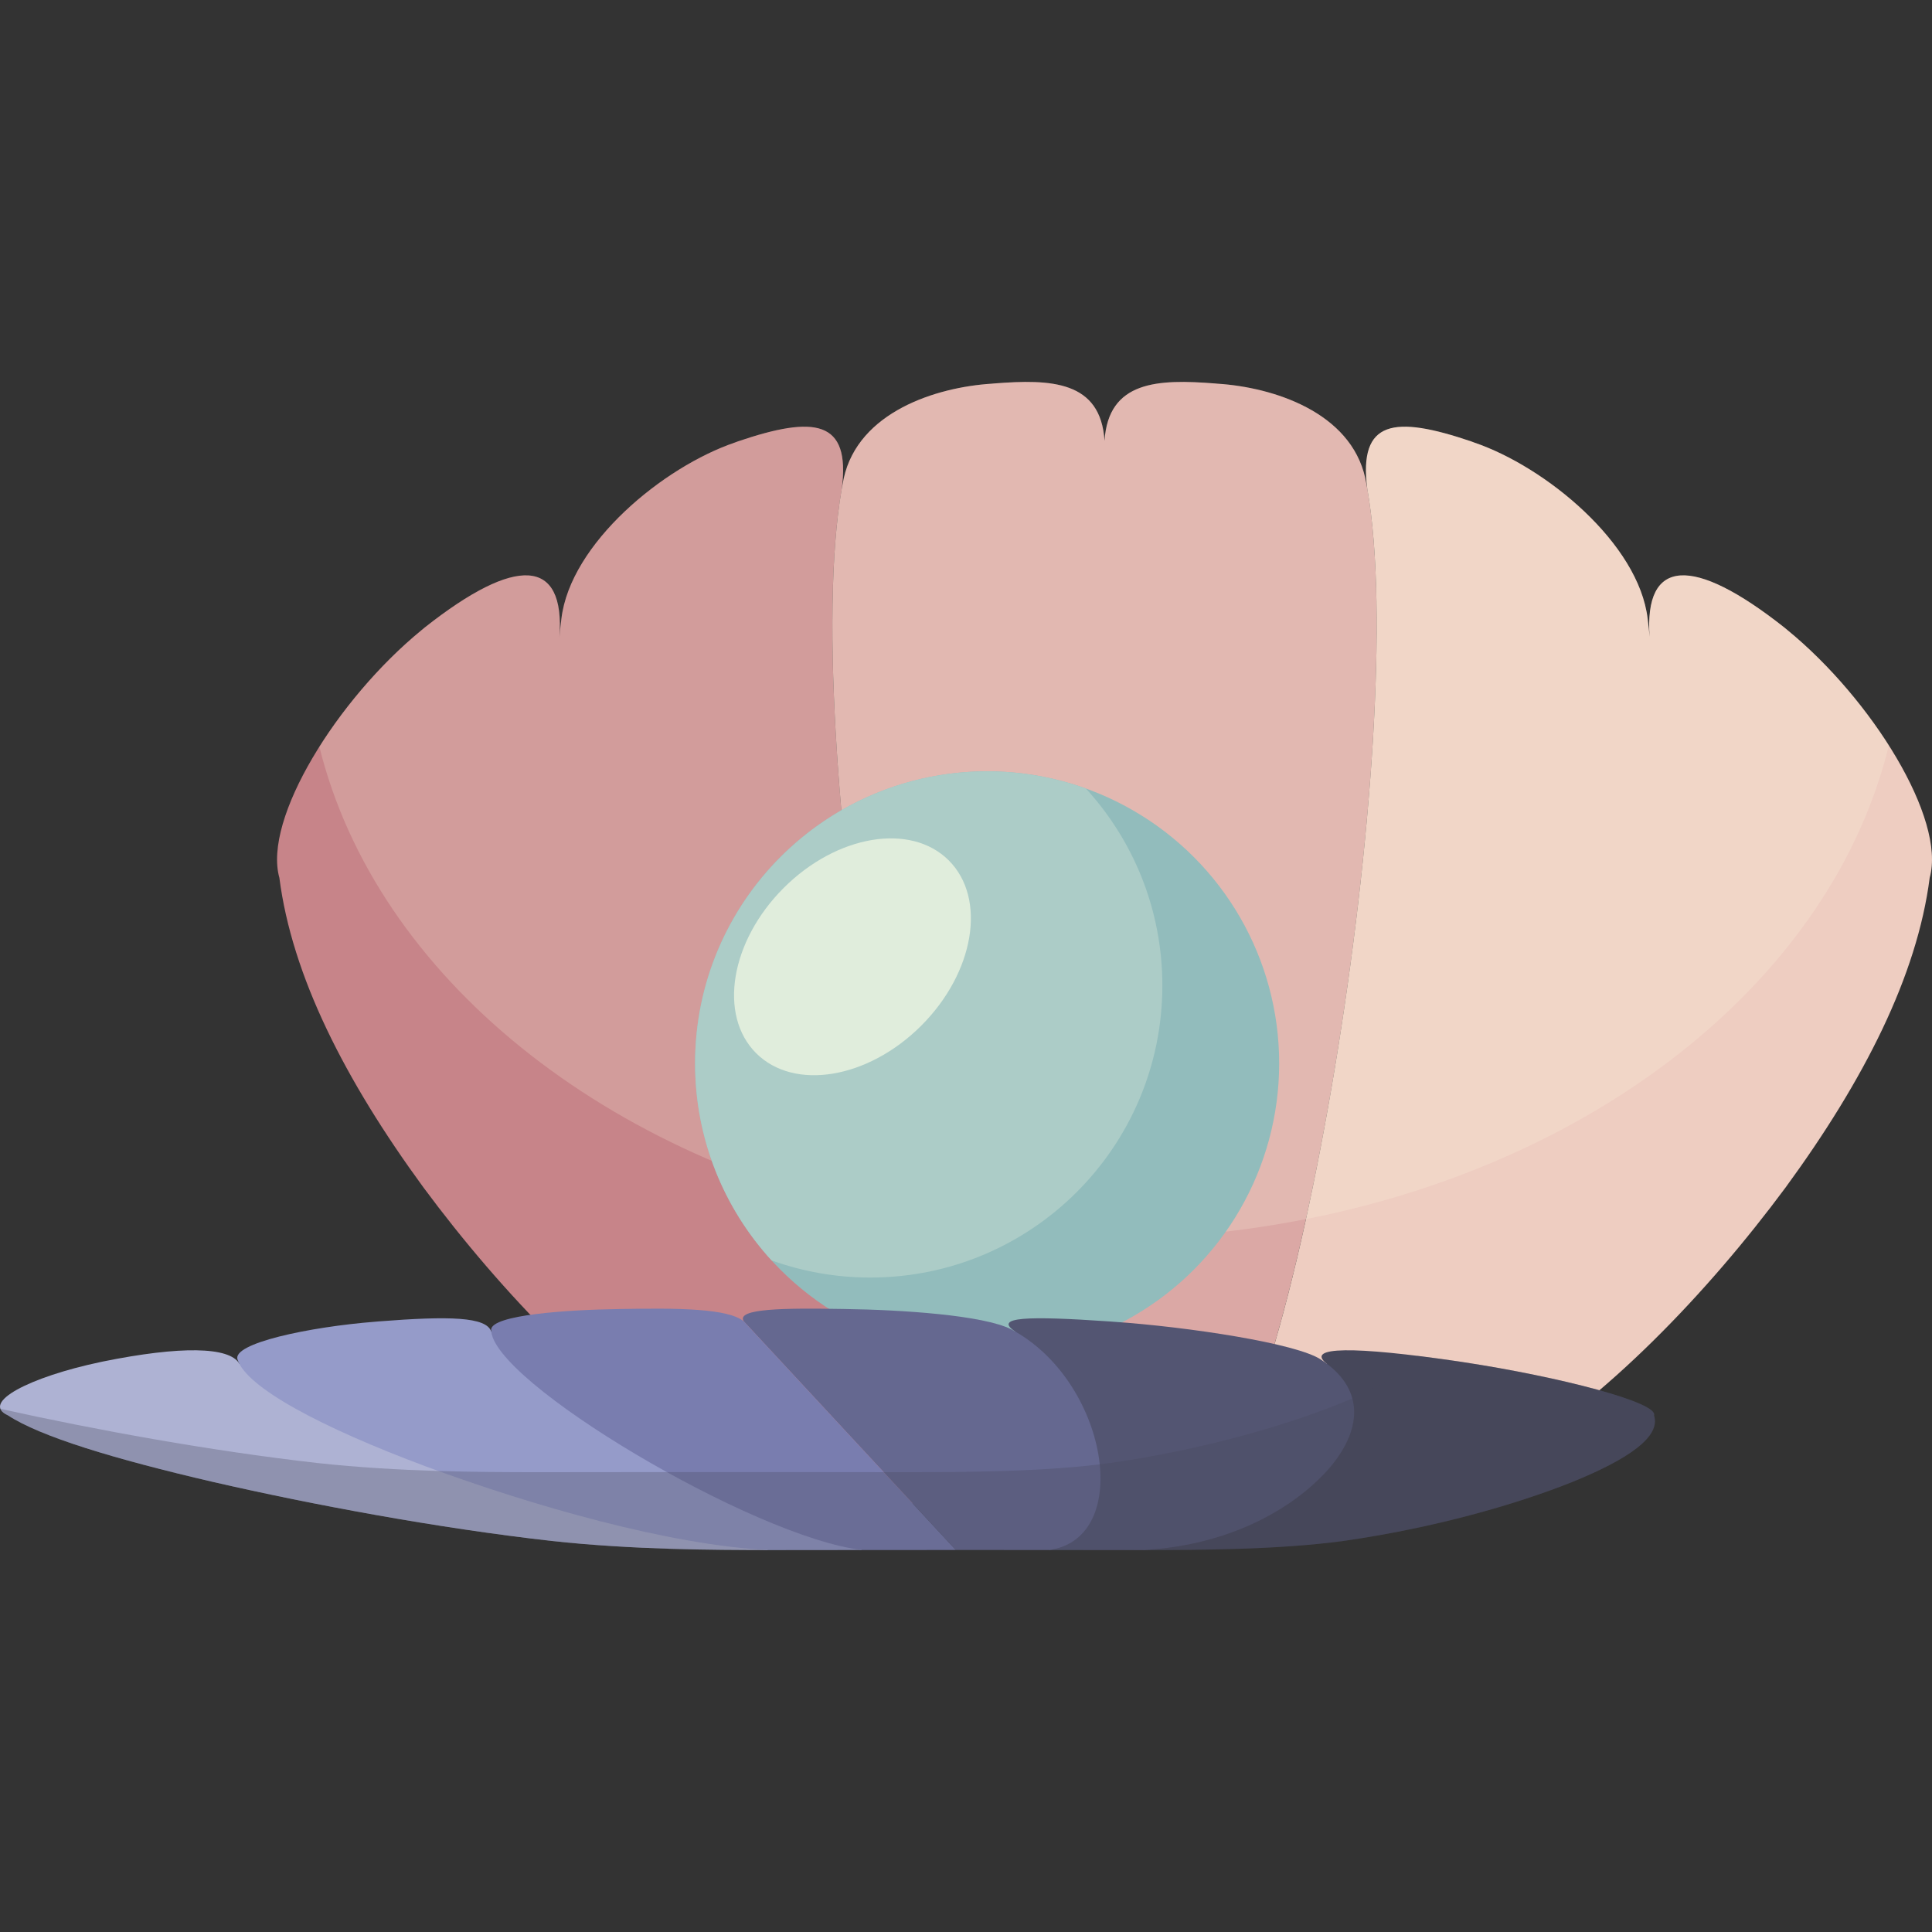 <?xml version="1.0" encoding="iso-8859-1"?>
<!-- Generator: Adobe Illustrator 19.0.0, SVG Export Plug-In . SVG Version: 6.00 Build 0)  -->
<svg version="1.1" id="Capa_1" xmlns="http://www.w3.org/2000/svg" xmlns:xlink="http://www.w3.org/1999/xlink" x="0px" y="0px"
	 viewBox="0 0 511.999 511.999" style="enable-background:new 0 0 511.999 511.999;" xml:space="preserve">
<rect x="0" y="0" width="511.999" height="511.999" fill="#333333" stroke="none"/>
<path style="fill:#C78489;" d="M223.091,129.49c2.34-18.229-7.175-19.421-27.52-12.523c-0.252,0.095-0.505,0.19-0.757,0.287
	c-19.033,6.452-43.691,26.778-46.043,46.773c-0.203,1.562-0.367,3.166-0.512,4.789c1.511-20.991-11.457-21.681-35.688-2.533
	c-0.293,0.243-0.586,0.486-0.879,0.73c-22.301,18.248-42.035,49.964-37.654,65.613c3.338,25.955,17.354,53.581,38.153,82.023
	c20.669,27.911,48.12,56.639,75.323,72.537c19.509,10.934,40.879,11.082,55.22,11.231c0.083,0,0.165-0.001,0.248-0.002
	c8.258-0.05,16.539-0.088,24.831-0.114C242.624,383.521,211.49,194.956,223.091,129.49z"/>
<path style="fill:#DBA8A5;" d="M361.815,126.724c-3.923-17.581-24.486-24.115-39.207-25.042c-0.198-0.019-0.396-0.036-0.594-0.056
	c-15.106-1.197-28.297-0.742-29.302,15.211c-1.005-15.956-14.196-16.409-29.302-15.211c-0.198,0.018-0.396,0.037-0.594,0.056
	c-14.722,0.928-35.283,7.462-39.207,25.042c-12.999,63.132,18.677,256.484,44.204,271.578c8.293-0.025,16.596-0.038,24.899-0.038
	s16.607,0.012,24.899,0.038C343.138,383.207,374.814,189.854,361.815,126.724z"/>
<path style="fill:#EECDC1;" d="M473.732,167.012c-0.293-0.245-0.586-0.487-0.879-0.731c-24.232-19.149-37.198-18.457-35.688,2.534
	c-0.144-1.623-0.308-3.228-0.512-4.79c-2.352-19.995-27.011-40.32-46.043-46.773c-0.253-0.096-0.505-0.191-0.757-0.286
	c-20.345-6.896-29.861-5.707-27.52,12.523c11.599,65.464-19.534,254.032-44.722,268.811c8.292,0.026,16.573,0.062,24.831,0.114
	c0.083,0.001,0.165,0.002,0.248,0.002c14.341-0.149,35.711-0.296,55.22-11.231c27.203-15.898,54.654-44.625,75.323-72.536
	c20.799-28.442,34.816-56.069,38.153-82.023C515.767,216.977,496.033,185.26,473.732,167.012z"/>
<path style="opacity:0.2;fill:#FEFBE1;enable-background:new    ;" d="M473.732,167.012c-0.293-0.245-0.586-0.487-0.879-0.731
	c-24.232-19.149-37.198-18.457-35.688,2.534c-0.144-1.623-0.308-3.228-0.512-4.79c-2.352-19.995-27.011-40.32-46.043-46.773
	c-0.253-0.096-0.505-0.191-0.757-0.286c-20.303-6.883-29.821-5.708-27.532,12.416c-0.161-0.909-0.328-1.799-0.506-2.66
	c-3.923-17.581-24.486-24.115-39.207-25.042c-0.198-0.019-0.396-0.036-0.594-0.056c-15.106-1.197-28.297-0.742-29.302,15.211
	c-1.005-15.956-14.196-16.409-29.302-15.211c-0.198,0.018-0.396,0.037-0.594,0.056c-14.722,0.928-35.283,7.462-39.207,25.042
	c-0.177,0.862-0.345,1.752-0.506,2.661c2.289-18.126-7.228-19.303-27.531-12.417c-0.252,0.095-0.505,0.19-0.757,0.287
	c-19.033,6.452-43.691,26.778-46.043,46.773c-0.203,1.562-0.367,3.166-0.512,4.789c1.511-20.991-11.457-21.681-35.688-2.533
	c-0.293,0.243-0.586,0.486-0.879,0.73c-10.265,8.399-19.978,19.651-27.054,30.878c15.099,61.016,76.006,109.831,154.709,125.249
	h0.002c17.001,3.33,34.83,5.105,53.208,5.105c18.497,0,36.436-1.8,53.535-5.172h0.002c78.695-15.518,139.538-64.437,154.471-125.531
	C493.507,186.431,483.89,175.324,473.732,167.012z"/>
<circle style="fill:#92BCBC;" cx="261.598" cy="281.803" r="77.396"/>
<path style="fill:#ACCCC7;" d="M184.202,281.806c0,20.122,7.683,38.446,20.269,52.21c8.175,2.937,16.983,4.547,26.168,4.547
	c42.744,0,77.396-34.652,77.396-77.396c0-20.122-7.683-38.446-20.269-52.21c-8.175-2.937-16.983-4.547-26.168-4.547
	C218.853,204.41,184.202,239.062,184.202,281.806z"/>
<ellipse transform="matrix(-0.707 -0.707 0.707 -0.707 206.4 592.518)" style="fill:#E0EDDC;" cx="225.915" cy="253.512" rx="25.798" ry="36.118"/>
<path style="fill:#46475A;" d="M438.323,375.093c1.247-3.369-24.769-10.197-50.655-14.125c-0.341-0.053-0.682-0.105-1.023-0.157
	c-28.08-4.135-40.872-3.974-35.039,0.587l-48.684,49.386c0.083,0,0.165,0,0.248,0c14.274-0.032,35.559-0.064,52.833-2.418
	c23.958-3.423,45.601-9.606,60.643-15.615C431.712,386.627,440.176,380.68,438.323,375.093z"/>
<path style="fill:#535572;" d="M350.091,360.325c-6.338-4.304-34.99-8.68-55.262-10.069c-0.271-0.021-0.542-0.041-0.812-0.062
	c-21.669-1.485-30.922-1.228-24.947,2.695l9.066,57.869c8.275,0.005,16.542,0.013,24.788,0.025
	c23.93-1.29,40.897-11.778,49.682-22.083C361.336,378.19,361.315,367.654,350.091,360.325z"/>
<path style="fill:#AEB2D3;" d="M63.435,361.398c-2.626-4.561-15.719-4.722-36.128-0.587c-0.244,0.053-0.487,0.105-0.732,0.157
	c-18.599,3.928-31.948,10.756-24.453,14.125c8.511,5.588,28.007,11.535,54.43,17.658c26.188,6.009,59.302,12.193,89.608,15.615
	c21.641,2.354,42.986,2.386,57.317,2.418c0.083,0,0.165,0,0.247,0L63.435,361.398z"/>
<path style="fill:#656890;" d="M197.105,350.165c12.225,13.182,53.678,57.877,56.188,60.584c8.281,0,16.566,0.003,24.841,0.008
	c22.447-3.25,15.436-44.874-10.134-58.465c-7.424-3.785-29.236-5.192-44.104-5.391c-0.201-0.004-0.402-0.008-0.604-0.012
	C207.988,346.633,194.923,346.731,197.105,350.165z"/>
<path style="fill:#959BC9;" d="M130.192,352.89c-1.305-3.924-11.035-4.181-29.948-2.695c-0.232,0.021-0.465,0.041-0.698,0.062
	c-17.695,1.389-38.23,5.764-36.584,10.069c2.369,7.329,21.892,17.865,50.12,28.376c27.899,10.305,64.32,20.793,90.642,22.083
	c8.227-0.01,16.478-0.019,24.743-0.025L130.192,352.89z"/>
<path style="fill:#797DAF;" d="M130.157,352.294c-0.361,13.591,69.837,55.215,98.311,58.465c8.266-0.005,16.544-0.008,24.827-0.008
	c-2.512-2.708-43.963-47.402-56.188-60.584c-4.188-3.435-17.436-3.532-32.263-3.274c-0.194,0.004-0.387,0.008-0.582,0.012
	C149.763,347.102,130.559,348.509,130.157,352.294z"/>
<g style="opacity:0.3;">
	<path style="fill:#46475A;" d="M438.323,375.093c1.247-3.369-24.769-10.197-50.655-14.125c-0.341-0.053-0.682-0.105-1.023-0.157
		c-4.012-0.591-7.7-1.091-11.079-1.506c-2.658,4.134-10.056,8.426-20.837,12.807c-15.042,6.009-36.686,12.193-60.643,15.615
		c-17.275,2.354-38.56,2.386-52.833,2.418c-0.08,0-0.162,0-0.243,0c-0.002,0-0.003,0-0.005,0
		c-8.246-0.011-16.513-0.019-24.788-0.025l0,0c-8.276-0.005-16.56-0.008-24.841-0.008l0,0c-8.282,0-16.561,0.003-24.826,0.008
		c-8.265,0.005-16.517,0.013-24.743,0.025c-0.083,0-0.164,0-0.247,0c-14.333-0.032-35.676-0.064-57.317-2.418
		c-28.235-3.189-58.901-8.775-84.14-14.382c0.233,0.647,0.883,1.237,2.018,1.748c8.511,5.588,28.007,11.535,54.43,17.658
		c26.188,6.009,59.302,12.193,89.608,15.615c21.641,2.354,42.986,2.386,57.317,2.418c0.083,0,0.165,0,0.247,0
		c8.227-0.01,16.478-0.019,24.743-0.025c8.266-0.005,16.544-0.008,24.827-0.008l0,0c8.281,0,16.566,0.003,24.841,0.008l0,0
		c8.275,0.005,16.542,0.013,24.788,0.025c0.002,0,0.003,0,0.005,0c0.08,0,0.162,0,0.242,0c14.274-0.032,35.559-0.064,52.833-2.418
		c23.958-3.423,45.601-9.606,60.643-15.615C431.712,386.627,440.176,380.68,438.323,375.093z"/>
</g>
<g>
</g>
<g>
</g>
<g>
</g>
<g>
</g>
<g>
</g>
<g>
</g>
<g>
</g>
<g>
</g>
<g>
</g>
<g>
</g>
<g>
</g>
<g>
</g>
<g>
</g>
<g>
</g>
<g>
</g>
</svg>
